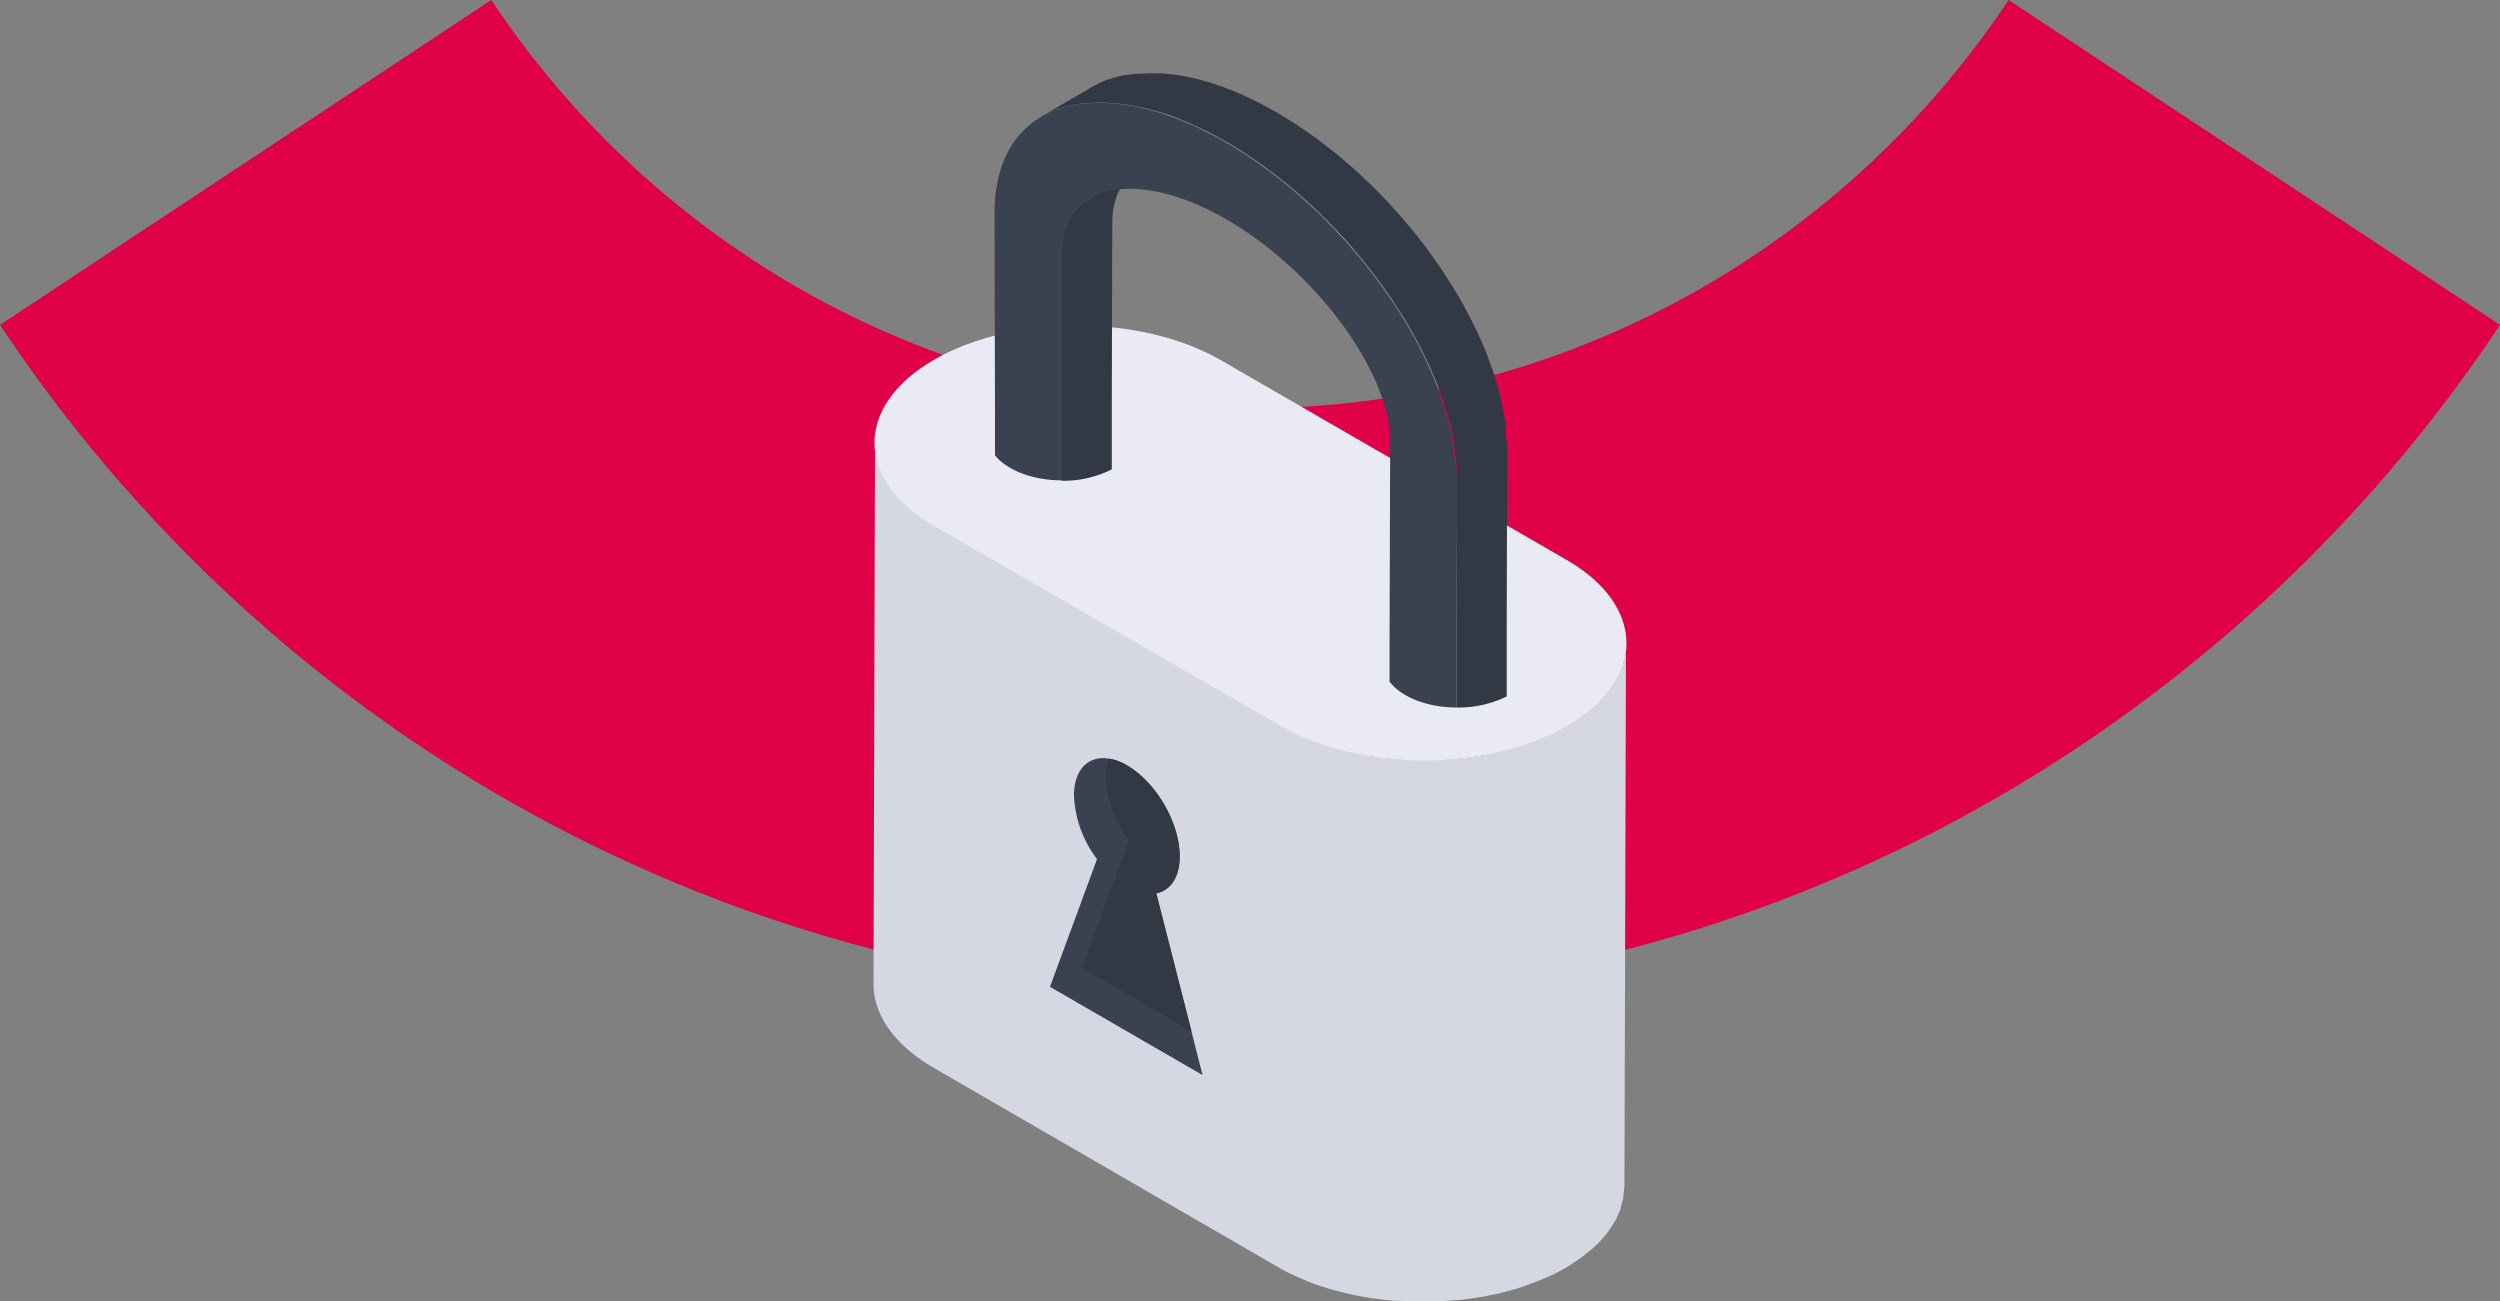 <svg xmlns="http://www.w3.org/2000/svg" width="982.307" height="511.32" viewBox="0 0 982.307 511.32">
  <rect x="0" y="0" width="982.307" height="511.32" fill="#808080" stroke="none"/>
  <g id="Ilustração" transform="translate(-48.847 -279.008)">
    <g id="Ilustração-2" data-name="Ilustração">
      <path id="Caminho_78" data-name="Caminho 78" d="M1304.588,693.241c-64.1,96.547-173.669,160.426-298.056,160.426S772.521,789.788,708.413,693.241L515.376,820.889c105.535,159.068,286.279,264.264,491.156,264.264,204.826,0,385.5-105.2,491.15-264.264Z" transform="translate(-466.529 -414.232)" fill="#df0047"/>
    </g>
    <g id="Grupo_7" data-name="Grupo 7" transform="translate(4.476 109.53)">
      <path id="Caminho_82" data-name="Caminho 82" d="M683.252,334.513a13.8,13.8,0,0,1-.29,2.508,20.628,20.628,0,0,1-.5,2.033c-.211.792-.4,1.584-.687,2.376s-.528,1.294-.819,1.954-.713,1.663-1.162,2.482-.713,1.188-1.056,1.769-1.188,1.875-1.875,2.773-1.347,1.769-2.112,2.641c-.185.185-.343.4-.528.607-1.03,1.135-2.165,2.218-3.354,3.3-.766.687-1.611,1.347-2.456,2.033s-1.426,1.188-2.218,1.743-1.9,1.294-2.878,1.928-1.954,1.32-3.036,1.928a80.206,80.206,0,0,1-7.526,3.829l-2.271.951q-3.038,1.319-6.258,2.376c-.766.264-1.531.555-2.3.792-1.347.422-2.641.792-4.119,1.188s-2.06.581-3.142.845-2.931.634-4.41.924c-1,.211-1.98.449-3.01.607-2.984.528-6.02.951-9.057,1.268l-2.852.238c-1.8.158-3.591.29-5.281.37H598.57a27.1,27.1,0,0,1-4.04-.211l-3.7-.29-3.961-.449-3.565-.5-4.251-.739-3.3-.66c-1.663-.37-3.3-.792-4.938-1.215l-2.641-.739c-2.931-.871-5.783-1.822-8.555-2.9-1.373-.528-2.641-1.109-4.014-1.69-.687-.317-1.4-.581-2.06-.9-2.007-.977-3.987-1.981-5.862-3.063L411.7,286.111c-15.711-9.083-23.554-20.992-23.527-32.9l-.581,212.8c0,11.909,7.922,23.765,23.527,32.875l135.751,78.556c1.9,1.083,3.855,2.086,5.862,3.037.66.317,1.4.607,2.086.9,1.188.528,2.35,1.083,3.565,1.558l.422.159c2.773,1.083,5.625,2.033,8.556,2.878l.686.238,2.06.5c1.637.423,3.274.845,4.938,1.215a7.984,7.984,0,0,1,1.32.317l2.007.343c1.4.264,2.8.528,4.225.739l1.69.29a15.684,15.684,0,0,1,1.875.211c1.32.185,2.641.317,3.987.449l1.875.211h1.8l4.04.211h11.486c1.822,0,3.591-.211,5.281-.343l2.192-.158h.66c3.063-.317,6.073-.739,9.083-1.268h.423c.871-.158,1.69-.4,2.641-.554q2.218-.424,4.436-.951l3.116-.845c1.373-.37,2.772-.739,4.119-1.162l.871-.264c.5-.158.924-.37,1.426-.528q3.2-1.109,6.258-2.376l2.3-.977a80.135,80.135,0,0,0,7.526-3.8l.951-.581c.739-.449,1.373-.924,2.06-1.373s1.98-1.241,2.878-1.9,1.505-1.188,2.218-1.769,1.69-1.32,2.456-2.033l.5-.4c1-.951,1.954-1.9,2.852-2.878l.528-.634c.528-.607,1.083-1.188,1.558-1.8s.343-.555.554-.819c.687-.924,1.294-1.848,1.875-2.8.238-.37.555-.766.766-1.162a4.391,4.391,0,0,0,.29-.607,23.348,23.348,0,0,0,1.162-2.482c.211-.475.5-.951.686-1.426s0-.343,0-.5c.291-.792.475-1.611.687-2.4a16.277,16.277,0,0,0,.475-1.611v-.422c0-.845.211-1.664.264-2.509s.185-1.083.211-1.637v-.713l.607-212.776Q683.308,333.374,683.252,334.513Z" transform="translate(0 90.099)" fill="#d5d7e2"/>
      <path id="Caminho_83" data-name="Caminho 83" d="M659.7,327.89c31.211,18.035,31.4,47.292.343,65.327s-81.566,18.061-112.8,0l-135.988-78.5c-31.211-18.035-31.4-47.292-.317-65.354s81.54-18.035,112.778,0Z" transform="translate(0.236 61.576)" fill="#e9eaf4"/>
      <path id="Caminho_84" data-name="Caminho 84" d="M413.85,390.041l18.484-50.17a44.539,44.539,0,0,1-9.057-24.98c0-10.3,5.756-15.843,13.731-14.5a19.6,19.6,0,0,1,7.1,2.641c11.46,6.628,20.755,22.63,20.7,35.832,0,8.212-3.67,13.335-9.189,14.444L469.46,407.6l4.33,17.111Z" transform="translate(43.081 167.179)" fill="#3a4151"/>
      <path id="Caminho_85" data-name="Caminho 85" d="M418.61,382.576l18.484-50.17a44.17,44.17,0,0,1-9.057-24.98,21.211,21.211,0,0,1,1.162-7.156,19.6,19.6,0,0,1,7.1,2.641c11.46,6.628,20.755,22.63,20.7,35.832,0,8.212-3.67,13.335-9.189,14.444l13.836,54.29Z" transform="translate(50.89 167.303)" fill="#323944"/>
      <path id="Caminho_86" data-name="Caminho 86" d="M446.178,212.53a25.4,25.4,0,0,0-3.565,2.641l-.581.528a19.4,19.4,0,0,0-2.641,3.3l-.713,1.162-.158.29a4.252,4.252,0,0,0-.37.66,18.151,18.151,0,0,0-1.083,2.429v.158a25.688,25.688,0,0,0-1.4,6.126v.238a24.853,24.853,0,0,0-.211,3.486l-.185,71.295v25.693a42.267,42.267,0,0,1-19.672,4.489V245.062a33.7,33.7,0,0,1,.5-5.572,4.787,4.787,0,0,1,.238-1.162,12.74,12.74,0,0,1,.4-1.532v-.238a14.244,14.244,0,0,1,.5-1.373.366.366,0,0,1,0-.238c.159-.37.29-.713.449-1.056a4,4,0,0,1,.343-.871,1.942,1.942,0,0,0,.238-.4,14.08,14.08,0,0,1,1.162-2.033h.132a20.289,20.289,0,0,1,1.268-1.69c.475-.528.951-1.056,1.452-1.558a1.823,1.823,0,0,1,.581-.528,18.627,18.627,0,0,1,1.69-1.4,8.757,8.757,0,0,1,1.637-1.056,4.511,4.511,0,0,1,.528-.4Z" transform="translate(45.952 23.361)" fill="#323944"/>
      <path id="Caminho_87" data-name="Caminho 87" d="M595.258,344.154v2.429l-.185,70.582v25.957a42.748,42.748,0,0,1-19.434,4.357H575.4V412.755l.132-54.712a74.163,74.163,0,0,0-.475-8.661c-.158-1.4-.343-2.852-.581-4.3v-.634c-.185-1.109-.37-2.271-.634-3.38a1.438,1.438,0,0,0,0-.475c-.581-2.8-1.268-5.651-2.086-8.5a4.152,4.152,0,0,0-.343-1.109c-.37-1.267-.766-2.482-1.188-3.723s-.977-2.9-1.505-4.357-1.03-2.641-1.558-3.961c-.66-1.743-1.452-3.485-2.218-5.281a2.583,2.583,0,0,1-.238-.581.313.313,0,0,0-.159-.238c-1.4-3.089-2.931-6.232-4.621-9.321-.634-1.268-1.32-2.482-2.033-3.723-.924-1.664-1.848-3.3-2.852-4.938s-2.244-3.433-3.353-5.123c-.528-.871-1.056-1.743-1.637-2.641h0l-.581-.871a2.406,2.406,0,0,0-.343-.423,205.09,205.09,0,0,0-12.939-17.032c-.291-.37-.634-.713-.924-1.056-2.139-2.641-4.3-4.991-6.575-7.341a9.253,9.253,0,0,0-1-1.056c-1.162-1.215-2.324-2.429-3.538-3.644s-2.8-2.8-4.251-4.146c-2.192-2.033-4.357-4.066-6.628-6.047q-5.862-5.07-12.041-9.612l-2.4-1.743a162.79,162.79,0,0,0-13.784-8.9c-1.611-.924-3.142-1.743-4.7-2.641s-3.486-1.8-5.281-2.641c-1.188-.581-2.4-1.109-3.565-1.637l-1.505-.687-1.8-.713a77.732,77.732,0,0,0-9.559-3.485,2.484,2.484,0,0,0-.37-.053l-1.162-.29c-.528-.211-1.056-.29-1.531-.449s-1.32-.4-1.928-.528h-.159l-1.294-.29c-1.162-.29-2.245-.528-3.354-.713-.607-.158-1.294-.238-1.928-.343a.755.755,0,0,0-.343,0l-2.35-.4h-.555a41.979,41.979,0,0,0-4.383-.4,24.786,24.786,0,0,0-2.8-.158h-1.4a37.953,37.953,0,0,0-4.278.211h-1.347a10.514,10.514,0,0,0-1.347.158,8.179,8.179,0,0,0-1.215.185h-.132c-.343,0-.686.158-1.03.185h0c-.819.158-1.637.29-2.456.528a1.244,1.244,0,0,0-.4,0,1.509,1.509,0,0,0-.66.158,10.854,10.854,0,0,0-1.743.528,10.372,10.372,0,0,0-1.347.37h-.211a24.737,24.737,0,0,0-2.852,1.162l-.343.132h0a18.887,18.887,0,0,0-1.8.924,6.83,6.83,0,0,0-1.162.581l19.725-11.46a38,38,0,0,1,6.205-2.852.405.405,0,0,1,.238,0h0a39.664,39.664,0,0,1,5.281-1.452L444.8,199h.66c1.215-.238,2.482-.37,3.723-.528h1.083c1.479,0,2.984-.185,4.568-.185h4.674c.634,0,1.294.158,1.928.185l2.482.264h.238a22.376,22.376,0,0,1,2.508.4,11.263,11.263,0,0,1,1.822.343h.211c1.452.29,2.931.634,4.489,1h0c1.452.343,2.931.766,4.383,1.215a.4.4,0,0,1,.238,0,11.171,11.171,0,0,1,1.505.5c.977.29,1.9.581,2.8.924a2.059,2.059,0,0,1,.528.185,14,14,0,0,1,1.848.687c.713.29,1.452.528,2.218.819a6.161,6.161,0,0,0,.871.37l1.98.871c.581.238,1.162.449,1.743.739a10.285,10.285,0,0,1,1.32.634,18.406,18.406,0,0,1,2.06.951c.449.185.871.4,1.32.634s1.215.581,1.769.871,1.373.713,2.033,1.109a5.571,5.571,0,0,1,.977.475l3.776,2.086c.37.238.766.422,1.109.687,1.69.951,3.327,1.98,4.964,3.037.845.475,1.664,1.056,2.482,1.584a14.052,14.052,0,0,0,1.241.845l1.267.845c1.69,1.162,3.327,2.324,4.991,3.538l1.532,1.215c.475.343.977.66,1.452,1.056s1.347,1.03,2.033,1.611c1.743,1.294,3.38,2.641,5.07,4.093l.528.475a9.373,9.373,0,0,1,.924.845c1.162.951,2.324,1.928,3.485,2.984s2.508,2.271,3.723,3.485a3.753,3.753,0,0,1,.66.634.963.963,0,0,1,.343.29q2.325,2.19,4.515,4.436l2.3,2.429c.343.317.687.713,1.03,1.056s.581.581.871.924c1.294,1.4,2.641,2.9,3.908,4.33.634.687,1.215,1.426,1.8,2.086l.871,1.056c.343.4.713.792,1,1.162,1.32,1.558,2.508,3.063,3.723,4.595.449.581.871,1.162,1.347,1.743s.739.924,1.083,1.4l1.4,1.848c1.162,1.584,2.271,3.248,3.433,4.832l1.294,1.875.343.5c.687.951,1.267,2.033,1.928,2.984,1.267,2.033,2.641,4.014,3.776,5.994l.449.739c1.4,2.271,2.641,4.595,3.908,6.892,0,.211.185.4.291.581a6.424,6.424,0,0,1,.37.739c.581,1.109,1.162,2.165,1.716,3.274s1.109,2.245,1.637,3.354c.29.607.528,1.241.818,1.822a3.267,3.267,0,0,1,.238.581c.158.29.29.634.449.924.475,1.056.9,2.086,1.347,3.142s.818,2.033,1.241,3.037c.211.528.4,1.083.581,1.611a2.226,2.226,0,0,0,.211.528,8.694,8.694,0,0,0,.37.951c.343,1.083.739,2.086,1.083,3.116s.66,2.06.951,3.089c.158.475.29.951.449,1.452s0,.343.132.528a11,11,0,0,1,.343,1.109c.29,1.056.581,2.086.819,3.089s.475,1.98.686,2.957a6.142,6.142,0,0,0,.291,1.347,2.54,2.54,0,0,0,0,.449,7.5,7.5,0,0,0,.211,1.109c.185.951.343,1.928.528,2.852s.238,1.822.4,2.641,0,1.109.132,1.69a.758.758,0,0,1,0,.343,6.047,6.047,0,0,1,0,.687c0,.871.158,1.769.211,2.641S595.206,343.335,595.258,344.154Z" transform="translate(41.309 0)" fill="#323944"/>
      <path id="Caminho_88" data-name="Caminho 88" d="M587.349,350.826l-.132,54.712v34.723c-11.8,0-21.89-4.225-26.406-10.166V415.651l.238-80.061c0-27.066-29.389-66.991-64.35-87.138-15.711-9.083-30.34-12.886-41.721-11.83a29.305,29.305,0,0,0-11.645,3.327,4.523,4.523,0,0,0-.528.4,9.217,9.217,0,0,0-1.637,1.056,12.084,12.084,0,0,0-1.69,1.4,1.823,1.823,0,0,0-.581.528,8.923,8.923,0,0,0-1.452,1.558,9.544,9.544,0,0,0-1.268,1.69h-.132a13.938,13.938,0,0,0-1.162,2.033,5.564,5.564,0,0,0-.581,1.267,4.142,4.142,0,0,0-.449,1.056.366.366,0,0,0,0,.238,9.346,9.346,0,0,0-.528,1.611,12.787,12.787,0,0,0-.4,1.531,9.751,9.751,0,0,0-.238,1.162,33.7,33.7,0,0,0-.5,5.572V351.01c-11.645,0-21.705-4.014-26.405-9.823v-15.13l-.185-80.3c0-18.8,7.446-31.9,19.8-38.42a18.865,18.865,0,0,1,1.8-.924h0l.343-.132a24.708,24.708,0,0,1,2.852-1.162h0a8.915,8.915,0,0,1,1.558-.475,10.872,10.872,0,0,1,1.743-.528,1.509,1.509,0,0,1,.66-.158,1.246,1.246,0,0,1,.4,0l1.215-.264a10.365,10.365,0,0,1,1.241-.264h0a7.025,7.025,0,0,0,1.03-.185h.132a8.182,8.182,0,0,1,1.215-.185,10.514,10.514,0,0,1,1.347-.158,7.639,7.639,0,0,1,1.347,0,37.945,37.945,0,0,1,4.278-.211h1.4a24.785,24.785,0,0,1,2.8.158,41.952,41.952,0,0,1,4.383.4,26.272,26.272,0,0,1,2.9.422.754.754,0,0,1,.343,0,7.987,7.987,0,0,1,1.928.343c1.109.185,2.192.422,3.353.713s2.218.528,3.38.871c.475.158,1,.238,1.532.449l1.558.422c3.142.977,6.337,2.139,9.559,3.486,1.135.423,2.192.924,3.3,1.4s2.376,1.056,3.565,1.637l3.116,1.558c.66.37,1.4.713,2.06,1.056,1.558.871,3.089,1.69,4.7,2.641a162.808,162.808,0,0,1,13.784,8.9l2.4,1.743q6.179,4.543,12.041,9.612c2.271,1.98,4.436,4.014,6.628,6.047,1.452,1.347,2.852,2.641,4.251,4.146s2.376,2.429,3.538,3.644a9.25,9.25,0,0,1,1,1.056c2.271,2.35,4.436,4.832,6.575,7.341.291.343.634.687.924,1.056a205.054,205.054,0,0,1,12.939,17.032,11.389,11.389,0,0,1,.924,1.294h0c1.743,2.641,3.38,5.123,4.991,7.737,1,1.637,1.927,3.274,2.852,4.938.713,1.241,1.4,2.456,2.033,3.723,1.69,3.089,3.221,6.232,4.621,9.321.159.29.291.581.4.819.766,1.743,1.558,3.486,2.218,5.281.528,1.294,1.056,2.641,1.558,3.961s1.056,2.9,1.505,4.357.819,2.456,1.188,3.723a4.838,4.838,0,0,0,.343,1.109c.819,2.852,1.558,5.7,2.086,8.5a1.6,1.6,0,0,1,0,.475c.264,1.109.449,2.271.634,3.38v.634c.238,1.452.422,2.852.581,4.3A74.338,74.338,0,0,1,587.349,350.826Z" transform="translate(29.546 7.218)" fill="#3a4151"/>
    </g>
  </g>
</svg>
